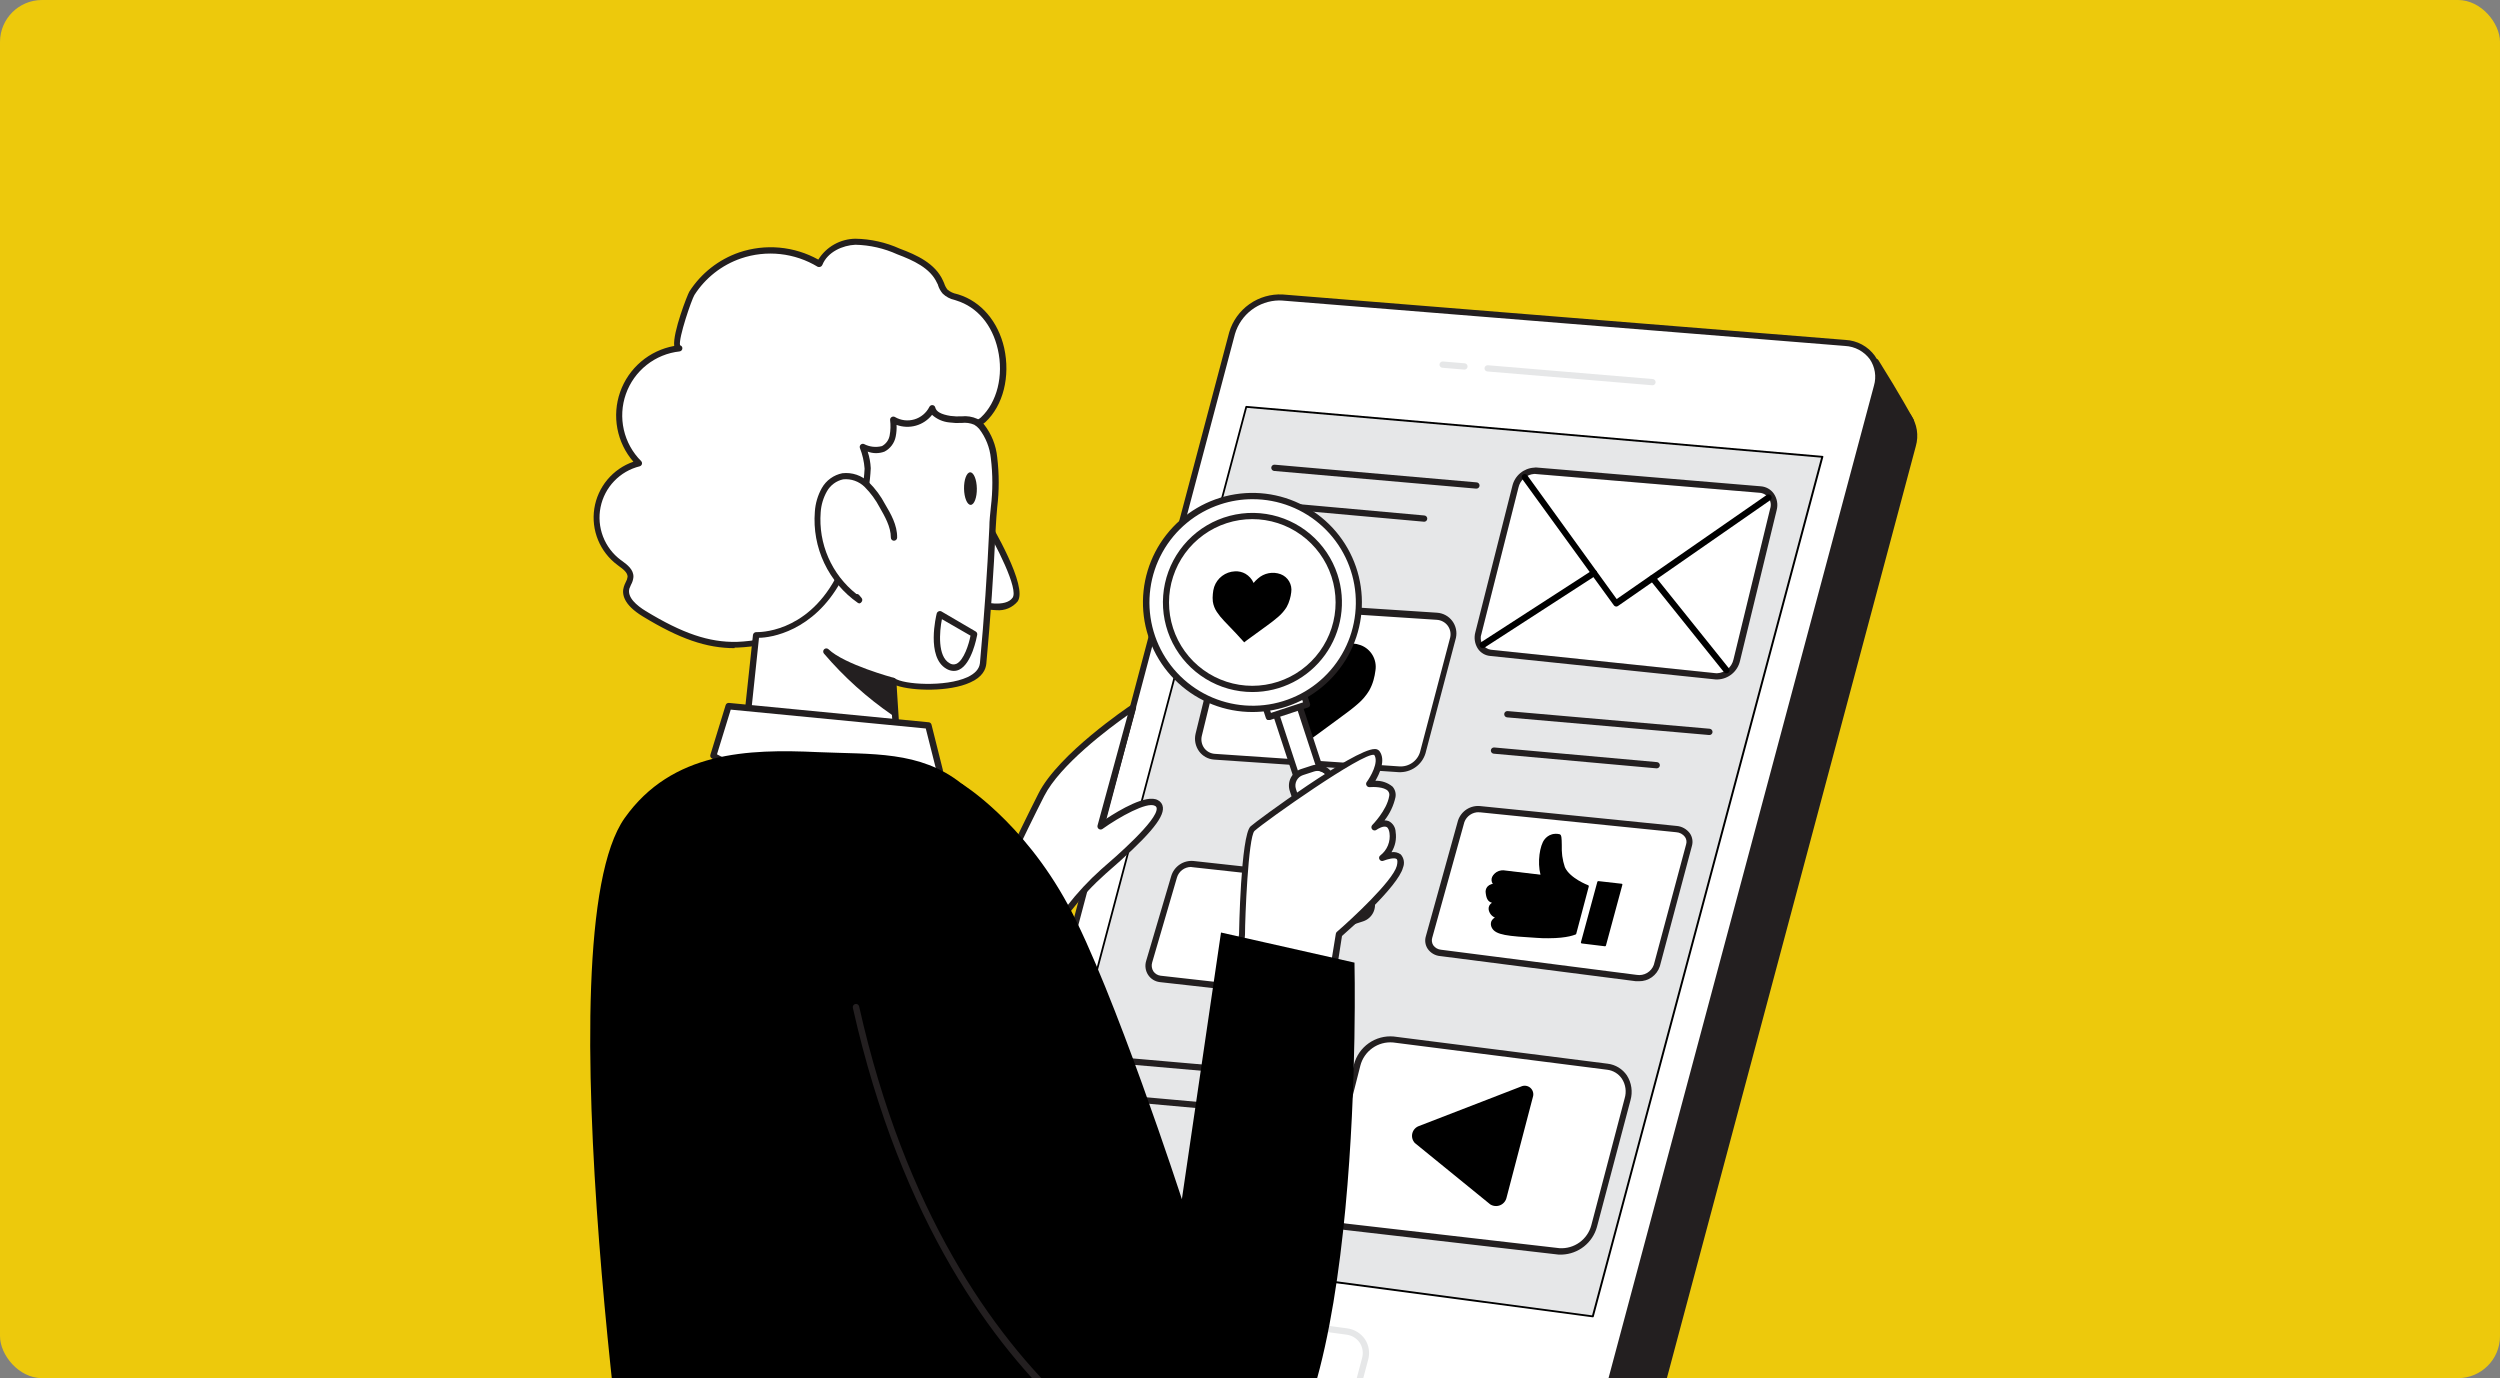 <svg width="595" height="328" viewBox="0 0 595 328" fill="none" xmlns="http://www.w3.org/2000/svg">
<rect x="0" y="0" width="595" height="328" fill="#808080" stroke="none"/>
<g clip-path="url(#clip0_49_20)">
<rect width="595" height="328" rx="10" fill="#EDC90C"/>
<path d="M454.781 100.168C454.781 100.168 451.566 94.184 446.424 86.061C446.424 86.061 430.068 98.283 430.218 97.595C430.367 96.907 454.781 100.168 454.781 100.168Z" fill="#231F20"/>
<path d="M454.781 100.916H454.676C446.08 99.779 432.042 98.074 430.517 98.283C430.083 98.448 429.964 98.283 429.814 98.283C429.686 98.199 429.586 98.079 429.528 97.938C429.469 97.796 429.454 97.64 429.485 97.49C429.485 97.266 429.56 97.056 430.038 96.952C431.01 96.563 440.324 89.726 445.975 85.508C446.057 85.445 446.152 85.401 446.252 85.378C446.353 85.355 446.457 85.353 446.558 85.373C446.659 85.39 446.755 85.427 446.84 85.484C446.925 85.541 446.997 85.615 447.052 85.702C452.149 93.81 455.409 99.794 455.438 99.854C455.511 99.971 455.55 100.105 455.55 100.243C455.55 100.38 455.511 100.515 455.438 100.632C455.361 100.731 455.261 100.808 455.146 100.858C455.031 100.908 454.905 100.928 454.781 100.916ZM432.864 96.847C435.944 97.027 441.834 97.685 453.405 99.196C452.239 97.101 449.683 92.643 446.214 87.123C438.994 92.539 435.062 95.351 432.864 96.847Z" fill="#231F20"/>
<path d="M238.215 346.942L230.052 333.329L241.339 323.112L238.215 346.942Z" fill="#231F20"/>
<path d="M238.2 347.69C238.069 347.693 237.94 347.659 237.826 347.593C237.713 347.527 237.62 347.431 237.557 347.316L229.394 333.718C229.307 333.569 229.272 333.394 229.297 333.223C229.321 333.052 229.403 332.894 229.529 332.776L240.831 322.558C240.942 322.454 241.082 322.388 241.233 322.37C241.383 322.351 241.536 322.38 241.668 322.453C241.805 322.525 241.916 322.636 241.988 322.772C242.06 322.908 242.09 323.063 242.072 323.216L238.932 347.032C238.912 347.186 238.846 347.33 238.741 347.445C238.637 347.56 238.5 347.64 238.349 347.675L238.2 347.69ZM230.994 333.464L237.736 344.713L240.323 325.026L230.994 333.464Z" fill="#231F20"/>
<path d="M243.507 349.8L374.828 368.529C377.52 368.881 380.25 368.264 382.529 366.786C384.808 365.309 386.487 363.069 387.266 360.466L455.244 106.002C455.602 104.813 455.68 103.556 455.471 102.331C455.263 101.106 454.774 99.947 454.043 98.942C453.311 97.938 452.358 97.117 451.256 96.543C450.155 95.97 448.936 95.659 447.694 95.635L313.757 84.879C311.103 84.74 308.479 85.5 306.309 87.036C304.139 88.573 302.55 90.796 301.797 93.347L236.705 339.298C236.361 340.438 236.269 341.64 236.436 342.819C236.603 343.999 237.025 345.127 237.673 346.127C238.32 347.127 239.178 347.973 240.185 348.607C241.193 349.241 242.326 349.648 243.507 349.8Z" fill="#231F20"/>
<path d="M376.323 369.382C375.788 369.384 375.254 369.349 374.723 369.277L243.403 350.533C242.126 350.376 240.897 349.946 239.801 349.272C238.705 348.599 237.766 347.697 237.049 346.628C236.338 345.534 235.868 344.301 235.672 343.011C235.477 341.721 235.558 340.404 235.913 339.148L301.11 93.107C301.924 90.407 303.616 88.057 305.919 86.43C308.222 84.804 311.002 83.995 313.817 84.131L447.754 94.932C449.131 95.002 450.474 95.378 451.687 96.032C452.9 96.687 453.952 97.604 454.766 98.717C455.504 99.798 455.995 101.03 456.202 102.323C456.408 103.616 456.326 104.939 455.962 106.197L387.999 360.645C387.246 363.162 385.704 365.369 383.602 366.942C381.5 368.515 378.948 369.37 376.323 369.382ZM312.95 85.553C310.588 85.591 308.3 86.382 306.418 87.811C304.536 89.239 303.159 91.231 302.485 93.496L237.363 339.492C237.058 340.547 236.983 341.656 237.143 342.742C237.303 343.829 237.694 344.868 238.29 345.79C238.89 346.686 239.676 347.441 240.594 348.003C241.513 348.566 242.542 348.924 243.612 349.052L374.933 367.796C377.44 368.123 379.982 367.551 382.108 366.182C384.234 364.813 385.807 362.735 386.549 360.316L454.527 105.823C454.825 104.763 454.886 103.65 454.705 102.564C454.524 101.478 454.106 100.445 453.48 99.54C452.782 98.6 451.883 97.829 450.848 97.283C449.813 96.737 448.669 96.429 447.5 96.383L313.698 85.582C313.449 85.558 313.2 85.548 312.95 85.553Z" fill="#231F20"/>
<path d="M234.956 335.753L366.277 354.482C368.969 354.834 371.699 354.216 373.978 352.739C376.256 351.262 377.936 349.022 378.715 346.419L446.693 91.955C447.049 90.772 447.128 89.521 446.924 88.302C446.719 87.083 446.237 85.927 445.514 84.924C444.791 83.922 443.847 83.099 442.755 82.521C441.663 81.942 440.453 81.623 439.218 81.588L305.281 70.787C302.626 70.648 300.002 71.408 297.832 72.944C295.662 74.481 294.073 76.704 293.321 79.255L228.139 325.251C227.792 326.392 227.698 327.596 227.865 328.777C228.032 329.958 228.455 331.089 229.105 332.089C229.754 333.09 230.614 333.936 231.625 334.569C232.636 335.202 233.773 335.606 234.956 335.753Z" fill="white"/>
<path d="M367.772 355.335C367.237 355.337 366.702 355.302 366.172 355.23L234.851 336.486C233.574 336.329 232.346 335.899 231.25 335.225C230.153 334.552 229.215 333.65 228.497 332.581C227.789 331.486 227.321 330.253 227.125 328.963C226.93 327.674 227.01 326.357 227.361 325.101L292.558 79.06C293.367 76.357 295.059 74.004 297.363 72.376C299.667 70.749 302.449 69.942 305.266 70.084L439.203 80.9C440.58 80.966 441.924 81.341 443.138 81.996C444.351 82.651 445.403 83.57 446.214 84.685C446.956 85.765 447.448 86.996 447.655 88.29C447.862 89.584 447.778 90.907 447.41 92.165L379.448 346.673C378.681 349.175 377.134 351.366 375.033 352.925C372.932 354.484 370.387 355.328 367.772 355.335ZM304.399 71.505C302.037 71.546 299.751 72.338 297.869 73.766C295.988 75.195 294.609 77.185 293.934 79.449L228.752 325.445C228.447 326.503 228.373 327.613 228.533 328.702C228.693 329.791 229.083 330.833 229.678 331.758C230.28 332.651 231.067 333.403 231.985 333.963C232.904 334.523 233.932 334.879 235.001 335.005L366.321 353.749C368.828 354.073 371.369 353.5 373.494 352.131C375.62 350.762 377.193 348.686 377.938 346.269L446.005 91.776C446.312 90.72 446.383 89.61 446.212 88.524C446.042 87.438 445.634 86.403 445.018 85.493C444.328 84.563 443.441 83.797 442.42 83.251C441.399 82.706 440.269 82.393 439.113 82.336L305.176 71.535L304.399 71.505Z" fill="#231F20"/>
<path d="M433.716 108.71L296.595 96.817L243.971 295.302L379.089 313.298L433.716 108.71Z" fill="#E6E7E8"/>
<path d="M379.089 313.523L243.971 295.571C243.937 295.566 243.906 295.554 243.877 295.535C243.849 295.517 243.825 295.493 243.807 295.465C243.788 295.437 243.776 295.405 243.771 295.372C243.766 295.338 243.768 295.304 243.776 295.272L296.4 96.787C296.411 96.733 296.442 96.685 296.486 96.652C296.53 96.619 296.585 96.603 296.64 96.608L433.761 108.501C433.797 108.502 433.832 108.513 433.864 108.531C433.895 108.549 433.921 108.575 433.94 108.605C433.959 108.634 433.969 108.668 433.969 108.703C433.969 108.737 433.959 108.771 433.94 108.8L379.313 313.358C379.302 313.408 379.274 313.453 379.232 313.483C379.191 313.513 379.14 313.527 379.089 313.523ZM244.27 295.107L378.909 313.059L433.417 108.92L296.774 97.072L244.27 295.107Z" fill="black"/>
<path d="M289.239 334.287L314.864 337.892C316.49 338.089 318.134 337.703 319.503 336.802C320.871 335.901 321.876 334.543 322.339 332.97L324.895 323.396C325.108 322.666 325.156 321.897 325.037 321.146C324.917 320.395 324.633 319.679 324.204 319.051C323.775 318.423 323.212 317.898 322.556 317.514C321.9 317.129 321.167 316.895 320.41 316.829L294.741 313.343C293.128 313.162 291.502 313.556 290.151 314.456C288.8 315.357 287.81 316.705 287.356 318.265L284.829 327.749C284.616 328.472 284.566 329.233 284.681 329.978C284.796 330.722 285.075 331.432 285.496 332.057C285.917 332.681 286.471 333.205 287.118 333.591C287.766 333.976 288.49 334.214 289.239 334.287Z" fill="white"/>
<path d="M315.731 338.7C315.407 338.722 315.082 338.722 314.759 338.7L289.135 335.094C288.284 335.001 287.464 334.721 286.733 334.275C286.003 333.83 285.378 333.229 284.905 332.516C284.432 331.802 284.12 330.994 283.994 330.147C283.867 329.3 283.928 328.435 284.171 327.614L286.683 318.13C287.192 316.397 288.296 314.9 289.8 313.901C291.304 312.902 293.112 312.466 294.905 312.67L320.575 316.14C321.433 316.245 322.26 316.531 323 316.98C323.739 317.429 324.375 318.03 324.865 318.743C325.333 319.46 325.642 320.269 325.771 321.116C325.9 321.962 325.846 322.826 325.613 323.65L323.071 333.209C322.591 334.787 321.62 336.17 320.3 337.158C318.979 338.145 317.379 338.685 315.731 338.7ZM293.964 314.031C292.638 314.052 291.356 314.5 290.305 315.308C289.255 316.117 288.493 317.243 288.133 318.519L285.606 328.003C285.432 328.619 285.392 329.264 285.487 329.896C285.583 330.528 285.812 331.132 286.16 331.669C286.517 332.204 286.987 332.654 287.538 332.987C288.088 333.321 288.704 333.529 289.344 333.598L314.968 337.204C316.415 337.383 317.878 337.043 319.097 336.243C320.315 335.442 321.21 334.235 321.621 332.835L324.163 323.261C324.341 322.645 324.385 321.998 324.292 321.363C324.199 320.728 323.972 320.12 323.624 319.581C323.256 319.038 322.774 318.583 322.21 318.247C321.647 317.911 321.017 317.702 320.365 317.636L294.696 314.151C294.455 314.096 294.21 314.056 293.964 314.031Z" fill="#E6E7E8"/>
<path d="M393.157 91.686L353.988 88.41C353.89 88.402 353.795 88.375 353.708 88.33C353.621 88.285 353.544 88.224 353.481 88.148C353.418 88.073 353.371 87.986 353.343 87.892C353.314 87.798 353.305 87.7 353.315 87.602C353.334 87.406 353.429 87.225 353.581 87.1C353.732 86.974 353.926 86.912 354.122 86.929L393.291 90.205C393.49 90.205 393.68 90.284 393.82 90.424C393.96 90.564 394.039 90.755 394.039 90.953C394.039 91.151 393.96 91.342 393.82 91.482C393.68 91.622 393.49 91.701 393.291 91.701L393.157 91.686Z" fill="#E6E7E8"/>
<path d="M348.546 87.961H348.471L343.284 87.527C343.185 87.52 343.089 87.493 343.002 87.448C342.914 87.403 342.836 87.342 342.772 87.266C342.708 87.191 342.659 87.104 342.629 87.01C342.599 86.917 342.588 86.818 342.596 86.719C342.618 86.524 342.714 86.344 342.864 86.216C343.014 86.088 343.207 86.022 343.403 86.031L348.606 86.465C348.802 86.484 348.982 86.579 349.108 86.731C349.234 86.882 349.295 87.077 349.278 87.273C349.267 87.46 349.185 87.635 349.049 87.763C348.913 87.89 348.733 87.961 348.546 87.961Z" fill="#E6E7E8"/>
<path d="M334.284 281.15C334.162 281.15 334.043 281.12 333.936 281.063C333.829 281.005 333.738 280.922 333.671 280.821L296.296 227.146C296.233 227.065 296.188 226.973 296.163 226.875C296.137 226.777 296.132 226.674 296.148 226.574C296.163 226.474 296.198 226.378 296.252 226.291C296.306 226.205 296.376 226.131 296.46 226.073C296.543 226.015 296.637 225.975 296.737 225.954C296.836 225.934 296.938 225.934 297.038 225.955C297.137 225.975 297.231 226.016 297.314 226.074C297.398 226.132 297.468 226.207 297.522 226.293L334.897 279.968C335.007 280.134 335.049 280.336 335.012 280.531C334.976 280.727 334.865 280.901 334.702 281.015C334.581 281.104 334.434 281.151 334.284 281.15Z" fill="white"/>
<path d="M313.787 257.274L265.708 253.071C265.61 253.063 265.514 253.036 265.426 252.991C265.338 252.947 265.26 252.885 265.196 252.81C265.132 252.735 265.084 252.648 265.054 252.554C265.023 252.46 265.012 252.361 265.02 252.263C265.039 252.066 265.134 251.884 265.285 251.755C265.435 251.627 265.63 251.562 265.828 251.575L313.922 255.778C314.116 255.801 314.294 255.897 314.419 256.048C314.545 256.198 314.607 256.391 314.594 256.586C314.587 256.684 314.56 256.78 314.515 256.868C314.471 256.956 314.409 257.034 314.334 257.098C314.259 257.162 314.172 257.211 314.078 257.241C313.984 257.271 313.885 257.282 313.787 257.274Z" fill="#231F20"/>
<path d="M301.319 265.203H301.244L262.524 261.717C262.425 261.71 262.33 261.683 262.242 261.638C262.154 261.593 262.076 261.532 262.012 261.457C261.948 261.381 261.899 261.294 261.869 261.201C261.839 261.107 261.828 261.008 261.836 260.909C261.845 260.811 261.874 260.715 261.921 260.628C261.967 260.541 262.03 260.464 262.107 260.401C262.183 260.339 262.271 260.292 262.366 260.264C262.461 260.235 262.56 260.226 262.658 260.236L301.379 263.722C301.477 263.729 301.573 263.756 301.661 263.801C301.748 263.846 301.827 263.908 301.891 263.983C301.954 264.058 302.003 264.145 302.033 264.239C302.063 264.332 302.075 264.431 302.066 264.53C302.045 264.714 301.957 264.883 301.819 265.007C301.682 265.131 301.504 265.201 301.319 265.203Z" fill="#231F20"/>
<path d="M406.776 174.936L358.682 170.733C358.484 170.715 358.301 170.619 358.173 170.466C358.046 170.313 357.984 170.116 358.002 169.917C358.02 169.719 358.116 169.536 358.268 169.408C358.421 169.281 358.618 169.219 358.817 169.237L406.896 173.44C407.093 173.459 407.275 173.554 407.403 173.705C407.531 173.856 407.596 174.051 407.583 174.248C407.576 174.347 407.549 174.442 407.504 174.53C407.46 174.618 407.398 174.696 407.323 174.76C407.248 174.824 407.161 174.873 407.067 174.903C406.973 174.933 406.874 174.945 406.776 174.936Z" fill="#231F20"/>
<path d="M394.308 182.865H394.233L355.498 179.379C355.302 179.36 355.121 179.265 354.996 179.114C354.87 178.963 354.808 178.768 354.825 178.572C354.832 178.474 354.859 178.379 354.904 178.291C354.949 178.204 355.011 178.127 355.086 178.064C355.162 178.002 355.249 177.955 355.343 177.926C355.436 177.898 355.535 177.888 355.632 177.898L394.368 181.384C394.465 181.392 394.561 181.419 394.648 181.463C394.735 181.508 394.812 181.57 394.875 181.646C394.937 181.721 394.984 181.808 395.013 181.902C395.041 181.996 395.051 182.094 395.04 182.192C395.022 182.374 394.937 182.544 394.802 182.668C394.667 182.792 394.491 182.862 394.308 182.865Z" fill="#231F20"/>
<path d="M297.656 143.731L342.028 146.618C342.636 146.653 343.229 146.82 343.767 147.108C344.304 147.395 344.772 147.796 345.139 148.283C345.506 148.77 345.763 149.33 345.892 149.926C346.02 150.522 346.018 151.139 345.885 151.734L338.798 178.661C338.511 179.972 337.763 181.136 336.69 181.94C335.617 182.745 334.291 183.137 332.953 183.045L289.015 180.053C288.406 180.008 287.814 179.829 287.282 179.528C286.75 179.228 286.291 178.813 285.938 178.314C285.585 177.815 285.347 177.244 285.24 176.642C285.134 176.04 285.162 175.422 285.322 174.832L291.915 147.904C292.237 146.648 292.986 145.544 294.034 144.782C295.082 144.02 296.363 143.648 297.656 143.731Z" fill="white"/>
<path d="M333.417 183.778H332.878L288.955 180.786C288.252 180.737 287.568 180.534 286.951 180.193C286.334 179.852 285.798 179.38 285.382 178.811C284.951 178.216 284.654 177.536 284.509 176.815C284.365 176.095 284.377 175.352 284.545 174.637L291.138 147.71C291.501 146.276 292.351 145.014 293.544 144.14C294.736 143.266 296.196 142.836 297.671 142.923L342.028 145.825C342.736 145.873 343.425 146.073 344.048 146.412C344.672 146.751 345.215 147.22 345.641 147.788C346.066 148.356 346.365 149.01 346.515 149.703C346.666 150.397 346.665 151.115 346.513 151.809L339.411 178.736C339.121 180.127 338.372 181.38 337.285 182.294C336.198 183.208 334.836 183.731 333.417 183.778ZM297.238 144.449C296.175 144.472 295.149 144.843 294.318 145.505C293.486 146.167 292.894 147.083 292.633 148.114L286.055 175.041C285.918 175.549 285.896 176.08 285.989 176.597C286.082 177.115 286.288 177.605 286.593 178.033C286.884 178.427 287.256 178.754 287.684 178.992C288.112 179.229 288.587 179.372 289.075 179.409L333.013 182.401C334.169 182.485 335.317 182.149 336.246 181.453C337.174 180.758 337.821 179.751 338.066 178.617L345.152 151.689C345.256 151.209 345.256 150.713 345.153 150.233C345.05 149.754 344.846 149.301 344.554 148.907C344.248 148.503 343.859 148.169 343.413 147.929C342.966 147.689 342.474 147.548 341.968 147.515L297.611 144.613H297.238V144.449Z" fill="#231F20"/>
<path d="M311.844 176.043C312.531 175.52 313.189 174.996 313.862 174.547C315.746 173.141 317.644 171.765 319.528 170.374C320.784 169.461 322.025 168.534 323.191 167.501C324.239 166.608 325.137 165.553 325.852 164.375C326.299 163.582 326.651 162.738 326.898 161.862C327.112 161.102 327.267 160.327 327.362 159.543C327.553 158.295 327.309 157.02 326.672 155.931C326.035 154.841 325.044 154.004 323.864 153.559C322.601 153.096 321.235 152.991 319.916 153.255C318.597 153.519 317.376 154.142 316.389 155.055C315.833 155.493 315.331 155.995 314.894 156.551L314.804 156.656V156.506C314.252 155.292 313.338 154.278 312.188 153.604C311.135 153.001 309.929 152.72 308.719 152.796C307.204 152.872 305.747 153.4 304.535 154.311C303.322 155.223 302.411 156.477 301.917 157.912C301.678 158.664 301.532 159.443 301.483 160.231C301.379 161.056 301.379 161.89 301.483 162.714C301.652 163.935 302.097 165.102 302.784 166.125C303.488 167.166 304.283 168.143 305.161 169.042C306.462 170.419 307.792 171.765 309.108 173.156C309.99 174.099 310.857 175.071 311.739 176.043H311.844Z" fill="black"/>
<path d="M283.917 205.619L317.569 209.314C318.03 209.362 318.475 209.511 318.873 209.748C319.271 209.986 319.612 210.307 319.874 210.69C320.135 211.073 320.311 211.508 320.388 211.965C320.465 212.422 320.442 212.89 320.32 213.338L314.026 233.548C313.767 234.533 313.162 235.391 312.322 235.965C311.481 236.539 310.462 236.791 309.452 236.675L276.128 232.98C275.666 232.925 275.222 232.768 274.827 232.521C274.433 232.274 274.098 231.943 273.846 231.551C273.595 231.16 273.433 230.717 273.373 230.255C273.312 229.794 273.355 229.324 273.497 228.881L279.402 208.655C279.683 207.702 280.288 206.877 281.112 206.322C281.937 205.768 282.929 205.519 283.917 205.619Z" fill="white"/>
<path d="M309.96 237.468C309.756 237.483 309.551 237.483 309.347 237.468L276.038 233.743C275.479 233.678 274.94 233.492 274.46 233.197C273.98 232.903 273.569 232.507 273.258 232.037C272.94 231.552 272.733 231.004 272.65 230.43C272.567 229.856 272.612 229.271 272.779 228.716L278.759 208.476C279.099 207.359 279.815 206.394 280.785 205.745C281.755 205.096 282.92 204.803 284.082 204.916L317.719 208.611C318.289 208.675 318.839 208.86 319.331 209.154C319.824 209.448 320.248 209.844 320.575 210.316C320.893 210.786 321.107 211.319 321.202 211.879C321.298 212.439 321.272 213.013 321.128 213.562L314.819 233.818C314.518 234.873 313.881 235.802 313.003 236.461C312.126 237.12 311.057 237.474 309.96 237.468ZM283.424 206.337C282.68 206.349 281.959 206.598 281.365 207.047C280.771 207.496 280.335 208.122 280.12 208.835L274.215 229.075C274.109 229.424 274.08 229.792 274.129 230.153C274.178 230.515 274.304 230.861 274.499 231.17C274.695 231.456 274.95 231.697 275.246 231.878C275.542 232.058 275.874 232.174 276.218 232.217L309.527 235.972C310.361 236.069 311.202 235.862 311.896 235.389C312.591 234.917 313.092 234.21 313.309 233.399L319.603 213.143C319.694 212.807 319.71 212.454 319.651 212.11C319.591 211.767 319.458 211.44 319.259 211.154C319.056 210.856 318.79 210.607 318.48 210.424C318.17 210.24 317.823 210.127 317.465 210.092L283.842 206.397C283.706 206.361 283.565 206.34 283.424 206.337Z" fill="#231F20"/>
<path d="M352.373 192.589L398.987 197.316C399.45 197.322 399.906 197.432 400.322 197.637C400.737 197.843 401.101 198.138 401.388 198.502C401.674 198.867 401.876 199.29 401.978 199.742C402.08 200.194 402.08 200.664 401.977 201.116L394.263 229.838C393.926 230.824 393.257 231.661 392.37 232.207C391.484 232.753 390.435 232.973 389.404 232.83L342.82 226.846C342.374 226.824 341.939 226.702 341.546 226.489C341.154 226.276 340.814 225.978 340.551 225.616C340.289 225.255 340.111 224.839 340.03 224.399C339.949 223.96 339.968 223.508 340.084 223.077L347.739 195.521C348.06 194.576 348.695 193.769 349.539 193.236C350.382 192.702 351.382 192.474 352.373 192.589Z" fill="white"/>
<path d="M390.032 233.533C389.808 233.548 389.583 233.548 389.359 233.533L342.79 227.549C342.196 227.503 341.619 227.324 341.102 227.026C340.584 226.729 340.14 226.32 339.8 225.829C339.509 225.395 339.317 224.901 339.239 224.384C339.162 223.866 339.2 223.338 339.352 222.837L347.006 195.282C347.37 194.18 348.103 193.237 349.08 192.613C350.058 191.989 351.221 191.721 352.373 191.856L398.987 196.568C399.617 196.613 400.229 196.794 400.781 197.098C401.334 197.403 401.813 197.825 402.187 198.333C402.485 198.764 402.684 199.256 402.769 199.774C402.854 200.291 402.824 200.821 402.68 201.325L395.04 229.988C394.697 231.039 394.025 231.951 393.123 232.59C392.22 233.228 391.137 233.559 390.032 233.533ZM351.955 193.307C351.207 193.295 350.475 193.517 349.859 193.94C349.243 194.364 348.773 194.968 348.516 195.67L340.862 223.226C340.779 223.519 340.759 223.827 340.802 224.128C340.846 224.43 340.953 224.719 341.116 224.976C341.332 225.279 341.611 225.53 341.933 225.714C342.256 225.897 342.615 226.008 342.985 226.039L389.554 232.022C390.4 232.158 391.267 231.995 392.006 231.561C392.745 231.127 393.311 230.449 393.605 229.644L401.305 200.921C401.391 200.629 401.41 200.322 401.361 200.021C401.312 199.721 401.196 199.435 401.02 199.186C400.773 198.856 400.456 198.584 400.091 198.39C399.727 198.196 399.325 198.085 398.913 198.064L352.298 193.337H351.955V193.307Z" fill="#231F20"/>
<path d="M376.458 224.288L381.989 224.976L385.891 210.54L380.359 209.927L376.458 224.288Z" fill="black"/>
<path d="M381.989 225.216L376.458 224.543C376.424 224.537 376.393 224.525 376.364 224.507C376.336 224.489 376.312 224.465 376.294 224.436C376.275 224.408 376.263 224.376 376.258 224.343C376.253 224.31 376.254 224.276 376.263 224.243L380.165 209.882C380.176 209.825 380.209 209.775 380.256 209.741C380.303 209.708 380.362 209.694 380.419 209.703L385.951 210.331C385.984 210.335 386.017 210.346 386.045 210.364C386.073 210.383 386.097 210.407 386.115 210.436C386.139 210.493 386.139 210.558 386.115 210.615L382.213 225.051C382.198 225.099 382.168 225.14 382.128 225.169C382.087 225.199 382.039 225.215 381.989 225.216ZM376.757 224.094L381.81 224.722L385.592 210.75L380.539 210.181L376.757 224.094Z" fill="black"/>
<path d="M377.953 210.884C377.953 210.884 373.468 209.239 372.272 206.396C371.076 203.554 371.868 199.021 371.195 198.707C370.569 198.522 369.902 198.535 369.284 198.744C368.666 198.953 368.127 199.348 367.742 199.874C366.665 201.25 366.037 205.469 366.934 208.356C366.934 208.356 360.954 207.623 358.263 207.324C355.572 207.025 354.451 209.284 355.752 210.406C355.752 210.406 353.554 210.406 353.823 212.38C354.092 214.355 354.84 214.505 356.021 214.654C356.021 214.654 354.526 214.819 354.526 216.27C354.526 217.721 356.35 218.289 356.35 218.289C356.112 218.345 355.889 218.454 355.698 218.608C355.508 218.762 355.355 218.957 355.25 219.178C355.145 219.4 355.091 219.642 355.093 219.887C355.094 220.132 355.151 220.373 355.258 220.593C356.066 222.299 358.936 222.493 365.723 222.912C372.511 223.331 374.858 222.104 374.858 222.104L377.953 210.884Z" fill="black"/>
<path d="M368.504 223.301C367.682 223.301 366.77 223.301 365.738 223.211C358.996 222.792 355.916 222.598 355.034 220.758C354.913 220.529 354.843 220.278 354.827 220.02C354.812 219.761 354.852 219.503 354.944 219.262C355.125 218.888 355.418 218.58 355.782 218.379C355.377 218.204 355.026 217.924 354.764 217.57C354.501 217.215 354.337 216.798 354.287 216.36C354.269 216.06 354.335 215.761 354.478 215.497C354.62 215.233 354.834 215.013 355.094 214.864C354.287 214.624 353.778 214.116 353.599 212.545C353.551 212.282 353.562 212.012 353.629 211.754C353.696 211.496 353.818 211.255 353.988 211.049C354.329 210.679 354.79 210.441 355.288 210.376C355.118 210.132 355.015 209.847 354.989 209.551C354.962 209.254 355.014 208.956 355.139 208.685C355.432 208.124 355.9 207.674 356.472 207.404C357.044 207.134 357.689 207.059 358.308 207.189C360.596 207.444 365.305 208.012 366.635 208.177C365.858 205.185 366.471 201.221 367.577 199.814C367.991 199.258 368.565 198.84 369.222 198.619C369.879 198.397 370.589 198.381 371.255 198.573C371.659 198.767 371.674 199.485 371.703 201.056C371.611 202.861 371.86 204.668 372.436 206.382C373.632 209.044 377.953 210.675 377.997 210.69C378.05 210.713 378.093 210.755 378.118 210.807C378.143 210.859 378.148 210.919 378.132 210.974L375.142 222.254C375.125 222.31 375.088 222.358 375.037 222.388C374.918 222.403 373.243 223.301 368.504 223.301ZM357.8 207.548C357.352 207.507 356.902 207.598 356.506 207.811C356.11 208.024 355.785 208.349 355.572 208.745C355.454 208.997 355.423 209.281 355.486 209.553C355.548 209.824 355.7 210.066 355.916 210.241C355.944 210.278 355.959 210.322 355.959 210.368C355.959 210.414 355.944 210.459 355.916 210.495C355.901 210.539 355.873 210.577 355.835 210.603C355.798 210.63 355.753 210.645 355.707 210.645C355.18 210.653 354.674 210.855 354.287 211.214C354.157 211.373 354.065 211.559 354.016 211.758C353.967 211.957 353.962 212.164 354.003 212.365C354.242 214.22 354.915 214.295 356.006 214.43C356.064 214.437 356.117 214.466 356.156 214.51C356.195 214.554 356.216 214.611 356.215 214.669C356.215 214.726 356.194 214.781 356.155 214.823C356.116 214.865 356.063 214.89 356.006 214.894C356.006 214.894 354.675 215.073 354.72 216.285C354.765 217.497 356.365 218.08 356.38 218.08C356.424 218.1 356.462 218.131 356.491 218.171C356.52 218.21 356.538 218.256 356.544 218.304C356.544 218.354 356.527 218.403 356.498 218.443C356.468 218.483 356.427 218.513 356.38 218.529C355.934 218.676 355.561 218.986 355.333 219.396C355.265 219.576 355.237 219.769 355.253 219.96C355.268 220.152 355.326 220.337 355.423 220.503C356.185 222.104 359.175 222.284 365.723 222.703C371.703 223.077 374.17 222.149 374.693 221.955L377.683 210.974C376.786 210.615 373.198 209.029 372.062 206.486C371.453 204.718 371.19 202.849 371.285 200.981C371.338 200.283 371.277 199.581 371.105 198.902C370.529 198.751 369.921 198.776 369.359 198.973C368.797 199.17 368.307 199.531 367.951 200.009C366.89 201.355 366.321 205.529 367.174 208.296C367.195 208.33 367.206 208.369 367.206 208.409C367.206 208.448 367.195 208.487 367.174 208.521C367.147 208.549 367.115 208.571 367.078 208.584C367.042 208.597 367.003 208.601 366.964 208.596C366.964 208.596 360.984 207.863 358.308 207.563L357.8 207.548Z" fill="black"/>
<path d="M320.261 291.936L371.091 297.8C372.964 297.933 374.825 297.408 376.353 296.315C377.881 295.223 378.98 293.632 379.463 291.816L387.461 261.613C387.726 260.787 387.809 259.914 387.704 259.053C387.599 258.193 387.308 257.365 386.851 256.628C386.395 255.891 385.784 255.262 385.06 254.785C384.337 254.307 383.519 253.993 382.662 253.864L331.697 247.371C329.775 247.198 327.854 247.715 326.279 248.831C324.703 249.947 323.577 251.588 323.101 253.46L315.282 284.247C315.027 285.081 314.957 285.962 315.078 286.826C315.199 287.691 315.507 288.519 315.982 289.251C316.456 289.984 317.085 290.604 317.824 291.068C318.563 291.532 319.395 291.828 320.261 291.936Z" fill="white"/>
<path d="M371.793 298.593H370.941L320.111 292.729C319.165 292.636 318.251 292.338 317.432 291.855C316.613 291.372 315.91 290.715 315.372 289.931C314.807 289.086 314.431 288.128 314.268 287.124C314.106 286.12 314.161 285.093 314.43 284.112L322.249 253.325C322.789 251.287 324.029 249.505 325.751 248.291C327.474 247.076 329.568 246.507 331.667 246.683L382.632 253.16C383.55 253.273 384.433 253.58 385.222 254.063C386.011 254.545 386.688 255.192 387.207 255.958C387.755 256.825 388.114 257.798 388.261 258.814C388.408 259.83 388.339 260.865 388.059 261.852L380.061 292.055C379.548 293.879 378.472 295.493 376.987 296.667C375.502 297.841 373.684 298.515 371.793 298.593ZM320.335 291.203L371.165 297.067C372.861 297.173 374.54 296.689 375.919 295.696C377.298 294.703 378.291 293.264 378.73 291.622L386.668 261.403C386.906 260.624 386.97 259.803 386.856 258.997C386.743 258.19 386.454 257.419 386.011 256.736C385.614 256.147 385.095 255.65 384.488 255.281C383.882 254.912 383.203 254.678 382.497 254.597L331.533 248.104C329.792 247.958 328.056 248.433 326.633 249.447C325.209 250.46 324.191 251.946 323.759 253.639L315.94 284.426C315.723 285.201 315.675 286.013 315.799 286.808C315.923 287.603 316.216 288.362 316.658 289.034C317.078 289.639 317.625 290.146 318.259 290.521C318.894 290.895 319.602 291.128 320.335 291.203Z" fill="#231F20"/>
<path d="M336.735 272.039L354.675 286.64C355.024 286.861 355.421 286.995 355.832 287.03C356.244 287.066 356.657 287.001 357.039 286.843C357.42 286.685 357.757 286.437 358.023 286.12C358.288 285.803 358.473 285.428 358.562 285.024L364.827 261.089C364.952 260.707 364.962 260.296 364.856 259.907C364.75 259.519 364.531 259.171 364.228 258.906C363.925 258.641 363.551 258.471 363.152 258.418C362.754 258.365 362.348 258.43 361.986 258.606L337.737 267.985C337.344 268.12 336.991 268.351 336.711 268.657C336.43 268.964 336.231 269.336 336.131 269.739C336.031 270.142 336.035 270.564 336.14 270.966C336.246 271.368 336.45 271.737 336.735 272.039Z" fill="black"/>
<path d="M354.81 154.636L408.51 160.231C409.471 160.261 410.411 159.955 411.17 159.365C411.929 158.775 412.458 157.938 412.667 157L421.397 121.097C421.537 120.686 421.582 120.249 421.529 119.818C421.476 119.388 421.327 118.975 421.093 118.61C420.859 118.245 420.546 117.937 420.177 117.71C419.807 117.482 419.392 117.341 418.96 117.297L365.38 112.809C364.456 112.809 363.56 113.123 362.837 113.699C362.115 114.275 361.609 115.08 361.403 115.98L352.582 150.851C352.435 151.246 352.378 151.668 352.415 152.087C352.452 152.507 352.581 152.912 352.795 153.275C353.008 153.638 353.3 153.948 353.649 154.184C353.997 154.419 354.394 154.574 354.81 154.636Z" fill="white"/>
<path d="M365.081 112.794H365.275L418.856 117.282C419.287 117.326 419.703 117.467 420.072 117.695C420.441 117.922 420.755 118.23 420.989 118.595C421.223 118.96 421.372 119.373 421.424 119.803C421.477 120.234 421.432 120.671 421.293 121.082L412.562 156.985C412.359 157.869 411.875 158.664 411.182 159.25C410.489 159.835 409.625 160.179 408.72 160.231H408.406L354.81 154.636C354.394 154.574 353.997 154.419 353.649 154.184C353.3 153.948 353.008 153.638 352.795 153.275C352.581 152.912 352.452 152.506 352.415 152.087C352.378 151.668 352.435 151.246 352.582 150.851L361.403 115.98C361.605 115.12 362.076 114.346 362.749 113.773C363.421 113.2 364.259 112.857 365.14 112.794H365.081ZM365.14 111.298C363.928 111.363 362.769 111.817 361.834 112.593C360.9 113.369 360.24 114.426 359.953 115.606L351.132 150.477C350.948 151.142 350.909 151.839 351.017 152.52C351.126 153.202 351.379 153.852 351.76 154.427C352.09 154.904 352.521 155.304 353.022 155.596C353.523 155.888 354.083 156.066 354.66 156.117L408.346 161.712C408.505 161.727 408.665 161.727 408.824 161.712C410.066 161.659 411.256 161.2 412.211 160.406C413.167 159.611 413.837 158.525 414.117 157.314L422.847 121.411C423.023 120.744 423.052 120.047 422.933 119.368C422.815 118.689 422.551 118.044 422.16 117.476C421.808 116.98 421.351 116.566 420.821 116.267C420.291 115.967 419.702 115.787 419.095 115.741L365.514 111.253L365.14 111.298Z" fill="#231F20"/>
<path d="M384.71 144.359C384.592 144.36 384.475 144.334 384.368 144.282C384.262 144.23 384.169 144.154 384.097 144.06L362.285 114.006C362.171 113.844 362.125 113.644 362.156 113.449C362.186 113.254 362.292 113.078 362.449 112.959C362.53 112.901 362.621 112.86 362.717 112.838C362.813 112.816 362.913 112.813 363.01 112.83C363.107 112.847 363.2 112.883 363.284 112.936C363.367 112.988 363.439 113.057 363.496 113.138L384.77 142.579L420.485 117.791C420.651 117.68 420.853 117.639 421.048 117.675C421.244 117.711 421.417 117.822 421.532 117.985C421.588 118.066 421.628 118.158 421.649 118.255C421.67 118.352 421.672 118.452 421.653 118.549C421.635 118.647 421.598 118.74 421.544 118.823C421.49 118.905 421.419 118.977 421.337 119.032L385.084 144.224C384.973 144.301 384.844 144.348 384.71 144.359Z" fill="black"/>
<path d="M352.881 154.247C352.758 154.249 352.636 154.219 352.526 154.162C352.416 154.104 352.323 154.021 352.254 153.918C352.145 153.751 352.105 153.548 352.145 153.352C352.184 153.156 352.298 152.983 352.463 152.871L378.954 135.742C379.119 135.634 379.32 135.595 379.513 135.634C379.706 135.674 379.876 135.788 379.986 135.952C380.095 136.119 380.134 136.322 380.095 136.518C380.056 136.714 379.941 136.886 379.776 136.999L353.315 154.128C353.187 154.214 353.035 154.256 352.881 154.247Z" fill="black"/>
<path d="M410.887 160.261C410.775 160.262 410.664 160.236 410.563 160.187C410.462 160.138 410.373 160.066 410.304 159.977L392.723 138.061C392.601 137.906 392.545 137.709 392.567 137.513C392.59 137.316 392.689 137.137 392.843 137.014C392.919 136.951 393.006 136.905 393.101 136.877C393.195 136.849 393.294 136.84 393.391 136.851C393.489 136.863 393.583 136.893 393.669 136.942C393.755 136.99 393.829 137.055 393.889 137.133L411.47 159.049C411.534 159.124 411.581 159.211 411.61 159.305C411.639 159.399 411.649 159.497 411.64 159.595C411.63 159.693 411.601 159.787 411.554 159.874C411.506 159.96 411.443 160.035 411.366 160.096C411.227 160.199 411.06 160.257 410.887 160.261Z" fill="black"/>
<path d="M247.828 226.712C251.489 219.408 256.507 212.868 262.613 207.444C272.421 198.962 278.296 192.798 275.216 191.123C272.137 189.447 261.941 196.688 261.941 196.688L269.655 168.414C269.655 168.414 252.657 179.619 247.828 189.148C242.999 198.677 233.476 218.783 233.476 218.783L247.828 226.712Z" fill="white"/>
<path d="M247.828 227.46C247.703 227.46 247.579 227.429 247.469 227.37L233.117 219.426C232.951 219.334 232.827 219.183 232.768 219.002C232.71 218.822 232.722 218.626 232.803 218.454C232.893 218.26 242.386 198.244 247.17 188.819C251.954 179.394 268.534 168.249 269.236 167.786C269.363 167.701 269.513 167.656 269.666 167.659C269.819 167.662 269.967 167.711 270.091 167.801C270.215 167.891 270.308 168.016 270.358 168.16C270.409 168.305 270.414 168.461 270.372 168.608L263.196 194.922C266.47 192.768 272.884 188.939 275.575 190.435C275.905 190.595 276.189 190.837 276.398 191.138C276.607 191.439 276.736 191.79 276.771 192.155C277.055 194.758 273.093 199.336 263.107 207.982C257.085 213.34 252.134 219.792 248.516 226.996C248.473 227.091 248.411 227.176 248.334 227.245C248.257 227.315 248.166 227.367 248.067 227.4C247.992 227.435 247.911 227.455 247.828 227.46ZM234.448 218.484L247.499 225.694C251.197 218.589 256.15 212.213 262.12 206.875C265.454 204.003 275.575 195.222 275.291 192.349C275.276 192.225 275.228 192.106 275.152 192.006C275.076 191.906 274.974 191.828 274.857 191.781C273.004 190.764 266.441 194.399 262.374 197.301C262.247 197.386 262.097 197.431 261.944 197.43C261.791 197.428 261.642 197.381 261.517 197.294C261.391 197.207 261.294 197.084 261.239 196.941C261.184 196.798 261.173 196.642 261.208 196.493L268.384 170.194C264.019 173.276 252.298 181.997 248.501 189.492C244.18 197.959 236.107 215.028 234.448 218.469V218.484Z" fill="#231F20"/>
<path d="M351.327 116.295L303.247 112.091C303.05 112.072 302.869 111.977 302.74 111.826C302.612 111.676 302.547 111.481 302.56 111.283C302.567 111.185 302.594 111.089 302.639 111.001C302.684 110.913 302.745 110.835 302.82 110.771C302.895 110.707 302.982 110.659 303.076 110.628C303.17 110.598 303.269 110.587 303.367 110.595L351.386 114.799C351.585 114.799 351.775 114.877 351.915 115.018C352.055 115.158 352.134 115.348 352.134 115.547C352.134 115.745 352.055 115.935 351.915 116.076C351.775 116.216 351.585 116.295 351.386 116.295H351.327Z" fill="#231F20"/>
<path d="M338.843 124.163L300.108 120.678C300.01 120.67 299.915 120.643 299.828 120.598C299.741 120.553 299.664 120.491 299.601 120.416C299.538 120.341 299.491 120.254 299.463 120.16C299.434 120.066 299.425 119.967 299.435 119.87C299.443 119.772 299.47 119.676 299.514 119.588C299.559 119.5 299.621 119.422 299.696 119.358C299.771 119.294 299.858 119.245 299.952 119.215C300.045 119.185 300.144 119.174 300.242 119.182L338.978 122.682C339.176 122.692 339.362 122.781 339.496 122.928C339.629 123.075 339.698 123.269 339.688 123.468C339.678 123.666 339.59 123.852 339.443 123.986C339.296 124.119 339.101 124.188 338.903 124.178L338.843 124.163Z" fill="#231F20"/>
<path d="M233.82 122.802C233.82 122.802 243.941 139.497 241.594 142.788C239.247 146.079 231.921 143.551 231.921 143.551" fill="white"/>
<path d="M237.213 145.227C235.333 145.178 233.469 144.856 231.682 144.269C231.584 144.237 231.493 144.185 231.415 144.118C231.336 144.05 231.272 143.968 231.226 143.876C231.179 143.783 231.151 143.682 231.144 143.579C231.136 143.476 231.149 143.373 231.181 143.274C231.213 143.176 231.265 143.085 231.332 143.007C231.4 142.929 231.482 142.864 231.574 142.818C231.667 142.771 231.767 142.743 231.87 142.736C231.973 142.728 232.077 142.741 232.175 142.773C234.059 143.416 239.321 144.598 240.981 142.279C242.476 140.29 237.273 129.878 233.177 123.116C233.125 123.032 233.091 122.938 233.076 122.84C233.061 122.743 233.065 122.643 233.089 122.547C233.112 122.451 233.155 122.361 233.214 122.281C233.272 122.202 233.346 122.135 233.431 122.084C233.602 121.984 233.806 121.954 233.998 122.002C234.191 122.049 234.357 122.17 234.463 122.338C236.197 125.196 244.718 139.632 242.192 143.147C241.589 143.867 240.822 144.432 239.956 144.794C239.089 145.156 238.149 145.304 237.213 145.227Z" fill="#231F20"/>
<path d="M175.41 153.514C167.935 153.649 161.432 151.001 153.314 146.034C151.012 144.643 148.38 142.429 149.113 139.856C149.525 139.039 149.836 138.175 150.04 137.283C150.04 135.787 148.545 134.77 147.334 133.872C145.324 132.364 143.781 130.317 142.885 127.969C141.989 125.62 141.776 123.066 142.27 120.601C142.764 118.136 143.946 115.861 145.678 114.04C147.41 112.219 149.622 110.926 152.058 110.311C149.909 108.17 148.41 105.464 147.734 102.506C147.058 99.548 147.233 96.458 148.238 93.596C149.244 90.733 151.04 88.214 153.417 86.33C155.794 84.446 158.656 83.274 161.671 82.95C159.533 83.174 163.973 70.982 164.661 69.845C167.368 65.656 171.4 62.495 176.113 60.869C179.228 59.818 182.535 59.458 185.803 59.815C189.072 60.171 192.223 61.236 195.039 62.934C196.34 59.642 200.033 57.802 203.561 57.653C207.106 57.725 210.599 58.513 213.831 59.972C217.763 61.468 222.024 63.382 223.728 67.212C223.993 68.047 224.398 68.831 224.924 69.531C225.787 70.238 226.816 70.712 227.914 70.907C239.755 74.602 242.117 92.434 233.984 100.019C232.489 101.35 230.994 100.692 229.798 102.337C229.021 103.429 228.916 106.451 228.497 107.842C227.442 111.22 226.05 114.483 224.341 117.581C220.582 124.077 216.066 130.103 210.886 135.533C204.612 142.584 196.693 147.975 187.833 151.225C183.841 152.647 179.647 153.42 175.41 153.514Z" fill="white"/>
<path d="M174.842 154.262C168.129 154.262 161.731 152.048 152.955 146.693C148.351 143.895 147.947 141.322 148.47 139.662C148.592 139.275 148.747 138.899 148.934 138.54C149.164 138.15 149.312 137.717 149.367 137.268C149.367 136.266 148.321 135.473 147.274 134.71L146.975 134.486C144.918 132.962 143.316 130.906 142.341 128.539C141.366 126.171 141.056 123.582 141.444 121.051C141.832 118.52 142.903 116.143 144.541 114.177C146.18 112.21 148.324 110.729 150.743 109.892C148.801 107.648 147.487 104.93 146.934 102.014C146.382 99.098 146.611 96.087 147.598 93.288C148.585 90.489 150.295 88.001 152.554 86.078C154.813 84.154 157.541 82.863 160.46 82.336C160.086 79.12 163.644 70.069 164.063 69.396C166.857 65.046 171.033 61.763 175.918 60.076C179.004 59.032 182.273 58.644 185.517 58.938C188.761 59.232 191.907 60.2 194.755 61.782C195.693 60.282 196.992 59.041 198.533 58.173C200.074 57.306 201.808 56.839 203.576 56.815C207.223 56.873 210.82 57.677 214.145 59.179C218.167 60.675 222.607 62.694 224.446 66.823L224.715 67.436C224.887 67.979 225.156 68.485 225.507 68.932C226.131 69.454 226.877 69.809 227.675 69.965L228.154 70.099C233.506 71.775 237.557 76.517 238.992 82.8C240.487 89.562 238.783 96.503 234.507 100.482C233.84 101.061 233.038 101.462 232.175 101.649C231.471 101.749 230.832 102.119 230.396 102.681C229.964 103.689 229.702 104.76 229.619 105.853C229.528 106.564 229.394 107.268 229.215 107.962C228.127 111.375 226.695 114.668 224.939 117.791C221.121 124.289 216.549 130.315 211.32 135.742C204.965 142.885 196.943 148.343 187.968 151.629C183.956 153.121 179.732 153.964 175.455 154.128H174.842V154.262ZM161.746 83.638C158.874 83.952 156.149 85.073 153.886 86.87C151.623 88.667 149.914 91.068 148.956 93.796C147.998 96.523 147.83 99.466 148.471 102.285C149.113 105.104 150.538 107.684 152.581 109.727C152.676 109.821 152.744 109.938 152.778 110.067C152.812 110.196 152.812 110.332 152.776 110.46C152.739 110.587 152.67 110.701 152.575 110.793C152.481 110.885 152.365 110.951 152.238 110.984C149.925 111.557 147.822 112.776 146.175 114.499C144.527 116.221 143.403 118.377 142.933 120.715C142.463 123.052 142.667 125.475 143.52 127.701C144.373 129.927 145.841 131.865 147.753 133.289L148.052 133.498C149.277 134.411 150.817 135.533 150.757 137.328C150.698 137.981 150.499 138.613 150.174 139.183C150.031 139.469 149.906 139.764 149.801 140.065C149.203 142.175 151.58 144.134 153.673 145.421C162.448 150.762 168.742 152.901 175.365 152.766C179.485 152.605 183.553 151.787 187.415 150.343C196.161 147.149 203.975 141.828 210.154 134.86C215.316 129.497 219.831 123.547 223.609 117.132C225.306 114.079 226.688 110.861 227.735 107.528C227.889 106.902 228.009 106.268 228.094 105.628C228.183 104.299 228.539 103.002 229.14 101.814C229.769 100.969 230.692 100.392 231.727 100.198C232.357 100.079 232.945 99.795 233.431 99.375C237.318 95.77 238.903 89.382 237.482 83.144C236.152 77.295 232.564 73.061 227.645 71.535L227.197 71.386C226.134 71.162 225.155 70.643 224.371 69.89C223.876 69.317 223.5 68.65 223.265 67.93C223.265 67.751 223.115 67.556 223.026 67.377C221.426 63.771 217.3 61.946 213.547 60.525C210.412 59.099 207.019 58.325 203.576 58.251C200.586 58.386 196.968 59.927 195.712 63.068C195.67 63.169 195.606 63.26 195.527 63.335C195.447 63.409 195.352 63.466 195.249 63.502C195.047 63.582 194.822 63.582 194.621 63.502C191.904 61.852 188.859 60.819 185.7 60.475C182.541 60.132 179.344 60.486 176.337 61.512C171.777 63.082 167.88 66.144 165.274 70.204C164.601 71.296 161.447 80.466 161.85 82.172C161.997 82.21 162.128 82.292 162.227 82.407C162.326 82.522 162.387 82.664 162.404 82.815C162.425 83.011 162.367 83.208 162.244 83.362C162.121 83.516 161.942 83.615 161.746 83.638Z" fill="#231F20"/>
<path d="M232.22 100.407C232.758 100.705 233.234 101.101 233.625 101.574C235.277 103.707 236.312 106.253 236.615 108.934C237.482 114.425 236.451 120.005 236.197 125.51C235.698 136.331 234.951 147.126 233.954 157.897C233.326 164.734 215.581 164.195 212.531 162.026L214.28 189.208L177.563 173.47L179.955 151.136C179.955 151.136 192.019 151.689 199.48 137.986C201.592 133.844 203.102 129.421 203.965 124.852C204.817 120.962 206.656 115.412 206.551 111.478C206.422 109.71 206.034 107.971 205.4 106.317C206.899 107.093 208.64 107.26 210.258 106.78C210.83 106.479 211.328 106.054 211.716 105.537C212.104 105.019 212.372 104.422 212.501 103.788C212.735 102.5 212.776 101.184 212.621 99.884C213.394 100.356 214.257 100.664 215.155 100.788C216.054 100.912 216.968 100.849 217.84 100.603C218.713 100.357 219.526 99.934 220.227 99.36C220.929 98.786 221.505 98.073 221.919 97.266C222.323 98.971 224.401 99.555 226.135 99.824C228.602 100.183 230.456 99.45 232.22 100.407Z" fill="white"/>
<path d="M214.28 189.956C214.182 189.978 214.079 189.978 213.981 189.956L177.264 174.218C177.118 174.151 176.996 174.04 176.916 173.901C176.836 173.761 176.801 173.601 176.815 173.44L179.207 151.121C179.23 150.932 179.322 150.758 179.466 150.633C179.609 150.509 179.795 150.442 179.985 150.447C180.448 150.447 191.691 150.792 198.822 137.687C200.883 133.606 202.357 129.255 203.202 124.762C203.441 123.7 203.74 122.518 204.054 121.291C205.027 118.128 205.605 114.857 205.773 111.552C205.652 109.86 205.273 108.195 204.652 106.616C204.606 106.481 204.599 106.337 204.632 106.199C204.665 106.06 204.737 105.935 204.839 105.836C204.941 105.737 205.069 105.669 205.208 105.64C205.347 105.612 205.491 105.623 205.624 105.673C206.943 106.367 208.473 106.543 209.915 106.167C210.39 105.907 210.801 105.544 211.117 105.104C211.433 104.663 211.645 104.158 211.739 103.624C211.961 102.415 211.997 101.179 211.843 99.959C211.831 99.818 211.86 99.677 211.926 99.552C211.993 99.427 212.093 99.324 212.217 99.256C212.336 99.183 212.473 99.144 212.613 99.144C212.753 99.144 212.89 99.183 213.009 99.256C213.699 99.658 214.463 99.915 215.255 100.012C216.048 100.108 216.851 100.041 217.617 99.816C218.383 99.591 219.094 99.211 219.708 98.7C220.322 98.19 220.825 97.559 221.187 96.847C221.253 96.708 221.36 96.591 221.493 96.514C221.627 96.436 221.781 96.401 221.934 96.413C222.09 96.425 222.238 96.487 222.357 96.589C222.475 96.692 222.558 96.829 222.592 96.982C222.831 97.984 223.997 98.627 226.195 98.986C227.072 99.101 227.958 99.136 228.841 99.091C230.123 98.947 231.42 99.153 232.594 99.689C233.209 100.031 233.756 100.482 234.208 101.021C235.968 103.27 237.052 105.973 237.333 108.815C237.818 112.789 237.818 116.808 237.333 120.783C237.198 122.368 237.064 123.954 236.989 125.525C236.496 136.311 235.733 147.216 234.747 157.942C234.627 159.274 233.85 161.144 230.904 162.43C226.001 164.689 217.195 164.48 213.398 163.163L215.057 189.088C215.064 189.215 215.039 189.342 214.984 189.457C214.929 189.572 214.847 189.672 214.743 189.746C214.617 189.866 214.454 189.94 214.28 189.956ZM178.4 172.992L213.428 188.101L211.768 162.131C211.763 161.989 211.796 161.849 211.865 161.725C211.933 161.601 212.034 161.499 212.157 161.428C212.276 161.355 212.414 161.317 212.553 161.317C212.693 161.317 212.83 161.355 212.949 161.428C214.953 162.924 224.999 163.567 230.232 161.174C232.07 160.321 233.072 159.199 233.222 157.838C234.208 147.126 234.971 136.251 235.464 125.495C235.464 123.894 235.673 122.278 235.823 120.678C236.294 116.823 236.294 112.924 235.823 109.069C235.567 106.521 234.604 104.096 233.042 102.068C232.706 101.676 232.307 101.342 231.861 101.081C230.919 100.678 229.887 100.533 228.871 100.662C227.898 100.715 226.922 100.674 225.956 100.542C224.421 100.401 222.974 99.766 221.83 98.732C220.854 99.971 219.512 100.87 217.994 101.3C216.477 101.73 214.863 101.669 213.383 101.126C213.432 102.063 213.362 103.003 213.174 103.923C213.024 104.678 212.708 105.389 212.247 106.006C211.787 106.622 211.194 107.127 210.513 107.483C209.221 107.97 207.797 107.97 206.506 107.483C206.932 108.76 207.178 110.089 207.239 111.433C207.088 114.88 206.495 118.294 205.474 121.59C205.16 122.802 204.862 123.969 204.637 125.001C203.774 129.633 202.265 134.12 200.152 138.33C193.604 150.298 183.393 151.794 180.643 151.794L178.4 172.992Z" fill="#231F20"/>
<path d="M212.785 127.963C212.785 125.255 211.425 122.757 210.034 120.483C209.057 118.619 207.802 116.914 206.312 115.427C205.576 114.673 204.682 114.091 203.694 113.724C202.707 113.357 201.65 113.213 200.601 113.303C199.691 113.499 198.832 113.884 198.08 114.432C197.328 114.981 196.7 115.682 196.235 116.489C195.354 118.128 194.844 119.941 194.74 121.8C194.412 125.852 195.153 129.92 196.89 133.596C198.627 137.272 201.298 140.426 204.637 142.743L204.069 142.07" fill="white"/>
<path d="M204.577 143.611C204.428 143.608 204.282 143.561 204.159 143.476C200.712 141.071 197.954 137.804 196.16 134.001C194.366 130.198 193.598 125.992 193.933 121.8C194.058 119.819 194.625 117.892 195.593 116.16C196.106 115.254 196.808 114.47 197.652 113.861C198.496 113.252 199.461 112.832 200.481 112.63C201.63 112.497 202.794 112.622 203.889 112.998C204.983 113.373 205.979 113.988 206.805 114.799C208.35 116.331 209.651 118.092 210.662 120.02C211.963 122.219 213.577 124.956 213.518 127.963C213.51 128.16 213.426 128.347 213.284 128.483C213.142 128.62 212.952 128.696 212.755 128.696C212.657 128.694 212.56 128.673 212.47 128.634C212.38 128.594 212.299 128.537 212.231 128.467C212.163 128.396 212.109 128.312 212.074 128.221C212.038 128.129 212.021 128.031 212.023 127.933C212.023 125.345 210.528 122.817 209.376 120.783C208.435 118.988 207.231 117.344 205.803 115.906C205.135 115.243 204.329 114.736 203.443 114.42C202.557 114.105 201.612 113.989 200.676 114.081C199.869 114.256 199.108 114.6 198.444 115.089C197.779 115.579 197.225 116.204 196.818 116.923C195.95 118.454 195.439 120.162 195.323 121.919C195.036 125.609 195.66 129.313 197.141 132.705C198.622 136.096 200.914 139.071 203.815 141.367C203.937 141.352 204.061 141.367 204.176 141.412C204.291 141.456 204.393 141.528 204.473 141.621L205.041 142.294C205.161 142.431 205.227 142.606 205.227 142.788C205.227 142.97 205.161 143.145 205.041 143.282C204.933 143.446 204.768 143.564 204.577 143.611Z" fill="#231F20"/>
<path d="M169.744 179.858L173.392 168.04L220.933 172.633L223.669 183.493C223.669 183.493 198.822 195.311 169.744 179.858Z" fill="white"/>
<path d="M200.915 188.505C189.922 188.478 179.107 185.734 169.43 180.516C169.277 180.434 169.157 180.301 169.092 180.14C169.026 179.979 169.019 179.8 169.071 179.634L172.704 167.816C172.755 167.653 172.859 167.512 173.001 167.417C173.142 167.322 173.312 167.278 173.481 167.292L221.037 171.9C221.191 171.913 221.336 171.973 221.454 172.072C221.571 172.171 221.656 172.304 221.695 172.453L224.416 183.314C224.46 183.481 224.443 183.658 224.37 183.814C224.296 183.97 224.169 184.095 224.012 184.166C216.68 187.142 208.826 188.617 200.915 188.505ZM170.641 179.529C178.581 183.794 187.338 186.319 196.329 186.935C205.32 187.551 214.339 186.246 222.787 183.104L220.335 173.381L173.915 168.893L170.641 179.529Z" fill="#231F20"/>
<path d="M231.025 120.159C231.867 120.146 232.523 118.4 232.489 116.261C232.456 114.121 231.746 112.397 230.904 112.411C230.062 112.424 229.406 114.169 229.44 116.309C229.473 118.448 230.183 120.172 231.025 120.159Z" fill="#231F20"/>
<path d="M151.49 375.096C151.49 375.096 128.691 222.867 148.679 194.683C159.922 178.826 178.041 178.228 194.621 179.005C207.493 179.574 218.9 178.602 228.841 186.485C251.55 204.661 284.724 366.285 284.724 366.285C284.724 366.285 235.703 400.528 151.49 375.096Z" fill="black"/>
<path d="M303.15 168.308L308.76 166.464L315.64 187.428C315.87 188.129 315.813 188.893 315.48 189.552C315.147 190.21 314.567 190.71 313.866 190.94L313.539 191.047C313.192 191.161 312.826 191.206 312.462 191.178C312.098 191.151 311.743 191.052 311.417 190.887C311.091 190.722 310.801 190.494 310.563 190.217C310.325 189.94 310.144 189.619 310.03 189.272L303.15 168.308Z" fill="white"/>
<path d="M312.681 191.916C311.935 191.917 311.207 191.682 310.602 191.244C309.998 190.806 309.548 190.187 309.317 189.477L302.44 168.534C302.379 168.345 302.395 168.14 302.484 167.963C302.574 167.787 302.73 167.653 302.919 167.591L308.465 165.661C308.647 165.587 308.851 165.587 309.033 165.661C309.209 165.752 309.343 165.908 309.407 166.095L316.284 187.039C316.431 187.478 316.49 187.942 316.457 188.405C316.423 188.867 316.298 189.318 316.089 189.732C315.665 190.567 314.93 191.201 314.041 191.497L313.712 191.601C313.387 191.759 313.039 191.865 312.681 191.916ZM304.085 168.758L310.737 189.013C310.908 189.526 311.274 189.95 311.756 190.193C312.237 190.437 312.795 190.481 313.309 190.315L313.638 190.21C314.145 190.032 314.567 189.669 314.819 189.193C315.046 188.727 315.083 188.19 314.923 187.697L308.286 167.442L304.085 168.758Z" fill="#231F20"/>
<path d="M304.337 147.156L295.275 150.134L302.005 170.643L311.067 167.665L304.337 147.156Z" fill="white"/>
<path d="M302.007 171.361C301.893 171.384 301.776 171.384 301.663 171.361C301.487 171.271 301.353 171.115 301.289 170.927L294.561 150.418C294.5 150.229 294.516 150.024 294.606 149.847C294.696 149.671 294.852 149.537 295.04 149.475L304.1 146.483C304.189 146.443 304.286 146.422 304.384 146.422C304.482 146.422 304.578 146.443 304.668 146.483C304.756 146.526 304.835 146.587 304.9 146.661C304.964 146.736 305.012 146.823 305.041 146.917L311.769 167.427C311.844 167.609 311.844 167.813 311.769 167.995C311.678 168.171 311.523 168.306 311.335 168.369L302.276 171.361H302.007ZM296.221 150.582L302.485 169.671L310.124 167.157L303.845 148.069L296.221 150.582Z" fill="#231F20"/>
<path d="M312.135 183.553L309.465 184.425C307.7 185.001 306.736 186.9 307.312 188.666L316.855 217.927C317.431 219.693 319.328 220.658 321.093 220.082L323.763 219.21C325.528 218.634 326.492 216.735 325.916 214.969L316.373 185.707C315.797 183.941 313.9 182.976 312.135 183.553Z" fill="white"/>
<path d="M320.515 220.354C319.65 220.351 318.809 220.076 318.109 219.569C317.408 219.062 316.885 218.347 316.613 217.526L306.97 188.265C306.629 187.228 306.713 186.098 307.204 185.122C307.694 184.146 308.551 183.405 309.586 183.059L312.247 182.192C313.282 181.851 314.41 181.936 315.383 182.427C316.355 182.918 317.093 183.775 317.435 184.81L327.048 214.086C327.388 215.121 327.304 216.25 326.813 217.223C326.323 218.196 325.466 218.935 324.432 219.277L321.756 220.144C321.356 220.283 320.937 220.354 320.515 220.354ZM313.578 183.478C313.298 183.479 313.021 183.525 312.756 183.613L310.095 184.481C309.437 184.699 308.892 185.17 308.581 185.79C308.27 186.41 308.218 187.128 308.435 187.787L318.033 217.063C318.257 217.715 318.73 218.253 319.349 218.559C319.653 218.716 319.986 218.81 320.328 218.835C320.669 218.861 321.012 218.818 321.337 218.708L323.998 217.841C324.321 217.73 324.62 217.557 324.876 217.331C325.133 217.105 325.343 216.831 325.493 216.524C325.65 216.219 325.744 215.886 325.77 215.545C325.795 215.203 325.752 214.859 325.643 214.535L316.03 185.274C315.859 184.756 315.53 184.305 315.091 183.983C314.651 183.662 314.122 183.485 313.578 183.478Z" fill="#231F20"/>
<path d="M298.075 168.713C312.053 168.713 323.385 157.374 323.385 143.387C323.385 129.399 312.053 118.06 298.075 118.06C284.096 118.06 272.764 129.399 272.764 143.387C272.764 157.374 284.096 168.713 298.075 168.713Z" fill="white"/>
<path d="M298.105 169.461C291.55 169.468 285.233 167.003 280.414 162.557C275.595 158.111 272.628 152.011 272.103 145.473C271.579 138.935 273.536 132.439 277.585 127.281C281.633 122.123 287.476 118.681 293.948 117.641C300.42 116.602 307.045 118.041 312.504 121.672C317.963 125.304 321.853 130.86 323.4 137.234C324.946 143.607 324.036 150.33 320.85 156.062C317.663 161.794 312.435 166.113 306.208 168.16C303.592 169.018 300.857 169.457 298.105 169.461ZM298.105 118.808C295.509 118.806 292.93 119.22 290.465 120.035C284.595 121.963 279.667 126.035 276.663 131.438C273.66 136.841 272.801 143.178 274.259 149.186C275.717 155.194 279.384 160.431 284.529 163.854C289.674 167.277 295.919 168.634 302.02 167.655C308.121 166.675 313.628 163.431 317.445 158.569C321.261 153.707 323.106 147.584 322.612 141.421C322.118 135.259 319.322 129.509 314.779 125.317C310.237 121.126 304.283 118.802 298.105 118.808Z" fill="#231F20"/>
<path d="M298.075 163.956C309.428 163.956 318.631 154.747 318.631 143.387C318.631 132.026 309.428 122.817 298.075 122.817C286.722 122.817 277.519 132.026 277.519 143.387C277.519 154.747 286.722 163.956 298.075 163.956Z" fill="white"/>
<path d="M298.09 164.704C294.163 164.706 290.313 163.622 286.964 161.572C283.614 159.523 280.896 156.586 279.109 153.088C277.322 149.59 276.536 145.665 276.838 141.748C277.14 137.831 278.517 134.074 280.819 130.891C283.12 127.707 286.256 125.223 289.88 123.711C293.504 122.199 297.475 121.718 301.354 122.323C305.234 122.927 308.871 124.592 311.865 127.134C314.858 129.677 317.091 132.997 318.317 136.729C319.369 139.93 319.647 143.335 319.129 146.664C318.611 149.994 317.312 153.153 315.338 155.883C313.365 158.612 310.772 160.835 307.774 162.368C304.776 163.902 301.457 164.702 298.09 164.704ZM298.09 123.55C293.901 123.542 289.817 124.861 286.424 127.319C283.031 129.777 280.503 133.248 279.204 137.233C277.904 141.217 277.9 145.512 279.19 149.499C280.481 153.487 283.001 156.963 286.389 159.428C289.776 161.894 293.857 163.222 298.046 163.223C302.235 163.224 306.317 161.896 309.705 159.432C313.093 156.967 315.614 153.492 316.907 149.505C318.199 145.518 318.195 141.223 316.897 137.238C315.596 133.252 313.066 129.78 309.671 127.321C306.277 124.862 302.191 123.542 298 123.55H298.09Z" fill="#231F20"/>
<path d="M294.576 229.778L295.578 222.299C295.578 221.984 296.086 198.902 298.075 197.122C300.063 195.341 325.867 176.612 327.676 179.17C329.485 181.728 325.867 186.545 325.867 186.545C325.867 186.545 331.922 185.932 331.309 189.537C330.696 193.142 327.078 196.807 327.078 196.807C327.078 196.807 330.785 194.085 331.353 198.019C331.515 199.159 331.371 200.322 330.938 201.389C330.505 202.455 329.797 203.388 328.887 204.093C328.887 204.093 334.343 201.669 333.132 206.202C331.922 210.735 318.646 222.269 318.646 222.269L317.046 232.142L294.576 229.778Z" fill="white"/>
<path d="M317.046 232.98H316.972L294.547 230.586H294.412C293.799 230.407 293.799 230.407 294.711 223.66L294.89 222.329C294.89 222.194 295.279 198.812 297.641 196.673C299.136 195.296 322.354 178.272 327.167 178.272H327.362C327.555 178.286 327.744 178.341 327.914 178.434C328.084 178.527 328.233 178.655 328.348 178.811C329.843 180.92 328.348 184.077 327.347 185.827C328.832 185.775 330.284 186.27 331.428 187.218C331.729 187.562 331.948 187.969 332.067 188.41C332.186 188.851 332.203 189.313 332.116 189.761C331.669 191.763 330.78 193.639 329.515 195.252C329.862 195.244 330.207 195.305 330.531 195.431C331.01 195.676 331.415 196.045 331.701 196.501C331.988 196.956 332.147 197.481 332.161 198.019C332.414 199.686 332.064 201.389 331.174 202.821C331.947 202.701 332.736 202.889 333.372 203.345C333.751 203.766 334.003 204.286 334.098 204.845C334.194 205.404 334.128 205.978 333.91 206.501C332.729 210.989 321.158 221.222 319.393 222.762L317.898 232.366C317.862 232.558 317.753 232.729 317.595 232.843C317.436 232.957 317.24 233.006 317.046 232.98ZM295.414 229.18L316.433 231.409L317.928 222.239C317.949 222.065 318.035 221.904 318.168 221.79C321.815 218.634 331.473 209.658 332.43 206.112C332.639 205.289 332.624 204.691 332.43 204.467C331.907 204.033 330.262 204.467 329.275 204.856C329.106 204.936 328.912 204.948 328.734 204.889C328.557 204.831 328.408 204.706 328.319 204.542C328.223 204.382 328.192 204.191 328.234 204.01C328.276 203.829 328.387 203.671 328.543 203.569C329.34 202.947 329.958 202.126 330.336 201.188C330.714 200.251 330.838 199.23 330.696 198.229C330.606 197.675 330.427 197.002 329.963 196.807C329.231 196.493 327.975 197.226 327.586 197.51C327.434 197.619 327.247 197.667 327.062 197.645C326.877 197.623 326.706 197.532 326.584 197.391C326.459 197.251 326.39 197.07 326.39 196.882C326.39 196.695 326.459 196.513 326.584 196.374C326.584 196.374 330.068 192.858 330.621 189.507C330.68 189.287 330.684 189.055 330.632 188.834C330.58 188.612 330.473 188.406 330.322 188.236C329.395 187.248 326.868 187.263 325.986 187.338C325.841 187.352 325.695 187.325 325.565 187.258C325.436 187.192 325.327 187.09 325.254 186.964C325.173 186.845 325.13 186.704 325.13 186.56C325.13 186.416 325.173 186.275 325.254 186.156C326.166 184.929 328.244 181.369 327.063 179.664C324.521 178.901 301.169 195.416 298.568 197.765C297.073 199.261 296.311 218.604 296.311 222.388C296.311 222.388 296.311 222.987 296.116 223.884C295.937 225.216 295.578 227.849 295.414 229.12V229.18Z" fill="#231F20"/>
<path d="M228.811 186.485C228.811 186.485 243.343 195.282 254.226 215.432C265.11 235.583 281.286 285.413 281.286 285.413L290.6 221.94L322.368 229.105C322.368 229.105 325.089 342.799 296.953 355.589C268.818 368.38 196.893 289.228 196.893 289.228L228.811 186.485Z" fill="black"/>
<path d="M287.789 357.624H287.58C287.43 357.624 271.748 352.881 253.584 336.052C236.869 320.554 214.519 291.293 202.978 239.861C202.956 239.763 202.954 239.662 202.972 239.563C202.989 239.463 203.026 239.369 203.08 239.284C203.135 239.199 203.205 239.126 203.287 239.069C203.37 239.011 203.463 238.97 203.561 238.949C203.659 238.927 203.76 238.925 203.859 238.943C203.958 238.96 204.053 238.997 204.138 239.051C204.222 239.106 204.295 239.176 204.353 239.258C204.411 239.341 204.451 239.434 204.473 239.532C226.375 337.174 287.415 356.008 288.028 356.217C288.227 356.245 288.406 356.351 288.526 356.51C288.647 356.67 288.699 356.872 288.671 357.07C288.643 357.268 288.538 357.448 288.378 357.568C288.218 357.689 288.017 357.741 287.819 357.713L287.789 357.624Z" fill="#231F20"/>
<path d="M296.027 152.946C296.52 152.572 296.998 152.183 297.522 151.824L301.633 148.832C302.545 148.159 303.442 147.5 304.294 146.738C305.047 146.086 305.697 145.324 306.222 144.479C306.543 143.902 306.794 143.289 306.97 142.654C307.136 142.102 307.251 141.536 307.314 140.963C307.451 140.064 307.274 139.145 306.814 138.361C306.354 137.576 305.638 136.974 304.787 136.655C303.875 136.32 302.889 136.241 301.936 136.425C300.982 136.61 300.097 137.051 299.375 137.702C298.99 138.023 298.639 138.384 298.329 138.779V138.674C297.923 137.796 297.261 137.061 296.43 136.565C295.664 136.126 294.785 135.923 293.904 135.982C292.803 136.029 291.743 136.409 290.862 137.072C289.982 137.734 289.322 138.647 288.97 139.692C288.801 140.236 288.696 140.798 288.656 141.367C288.589 141.968 288.589 142.576 288.656 143.177C288.787 144.061 289.114 144.904 289.613 145.645C290.122 146.403 290.698 147.114 291.332 147.77C292.274 148.757 293.246 149.744 294.188 150.762C294.846 151.45 295.473 152.153 296.101 152.856L296.027 152.946Z" fill="black"/>
<path d="M231.816 150.941L223.669 146.214C223.669 146.214 221.187 156.012 225.612 158.541C230.037 161.069 231.816 150.941 231.816 150.941Z" fill="white"/>
<path d="M226.987 159.678C226.369 159.668 225.765 159.492 225.238 159.169C220.38 156.401 222.831 146.438 222.936 146.019C222.966 145.908 223.02 145.804 223.095 145.716C223.17 145.628 223.264 145.558 223.37 145.511C223.474 145.459 223.589 145.433 223.706 145.433C223.823 145.433 223.938 145.459 224.042 145.511L232.22 150.298C232.351 150.377 232.455 150.493 232.519 150.632C232.583 150.77 232.604 150.925 232.579 151.076C232.444 151.779 231.263 157.987 228.273 159.393C227.871 159.583 227.432 159.68 226.987 159.678ZM224.177 147.366C223.579 150.358 223.115 156.237 225.986 157.838C226.224 158.001 226.501 158.101 226.789 158.127C227.076 158.153 227.366 158.105 227.63 157.987C229.409 157.149 230.62 153.245 230.979 151.285L224.177 147.366Z" fill="#231F20"/>
<path d="M212.516 162.026C212.516 162.026 200.661 158.855 196.714 155.055C201.411 160.581 206.815 165.465 212.785 169.581L212.516 162.026Z" fill="#231F20"/>
<path d="M212.785 170.329C212.641 170.335 212.499 170.293 212.381 170.209C206.331 166.052 200.852 161.118 196.086 155.534C195.967 155.387 195.908 155.2 195.921 155.011C195.934 154.822 196.018 154.645 196.157 154.515C196.296 154.386 196.478 154.314 196.667 154.315C196.857 154.315 197.039 154.387 197.177 154.517C200.945 158.137 212.546 161.278 212.665 161.308C212.82 161.347 212.957 161.435 213.057 161.56C213.157 161.684 213.214 161.837 213.219 161.996L213.532 169.476C213.54 169.614 213.509 169.752 213.443 169.873C213.377 169.995 213.279 170.095 213.159 170.164C213.049 170.249 212.921 170.305 212.785 170.329ZM200.975 158.66C204.334 162.163 208.018 165.339 211.978 168.145L211.739 162.595C208.068 161.566 204.484 160.25 201.019 158.66H200.975Z" fill="#231F20"/>
</g>
<defs>
<clipPath id="clip0_49_20">
<rect width="595" height="328" rx="10" fill="white"/>
</clipPath>
</defs>
</svg>
